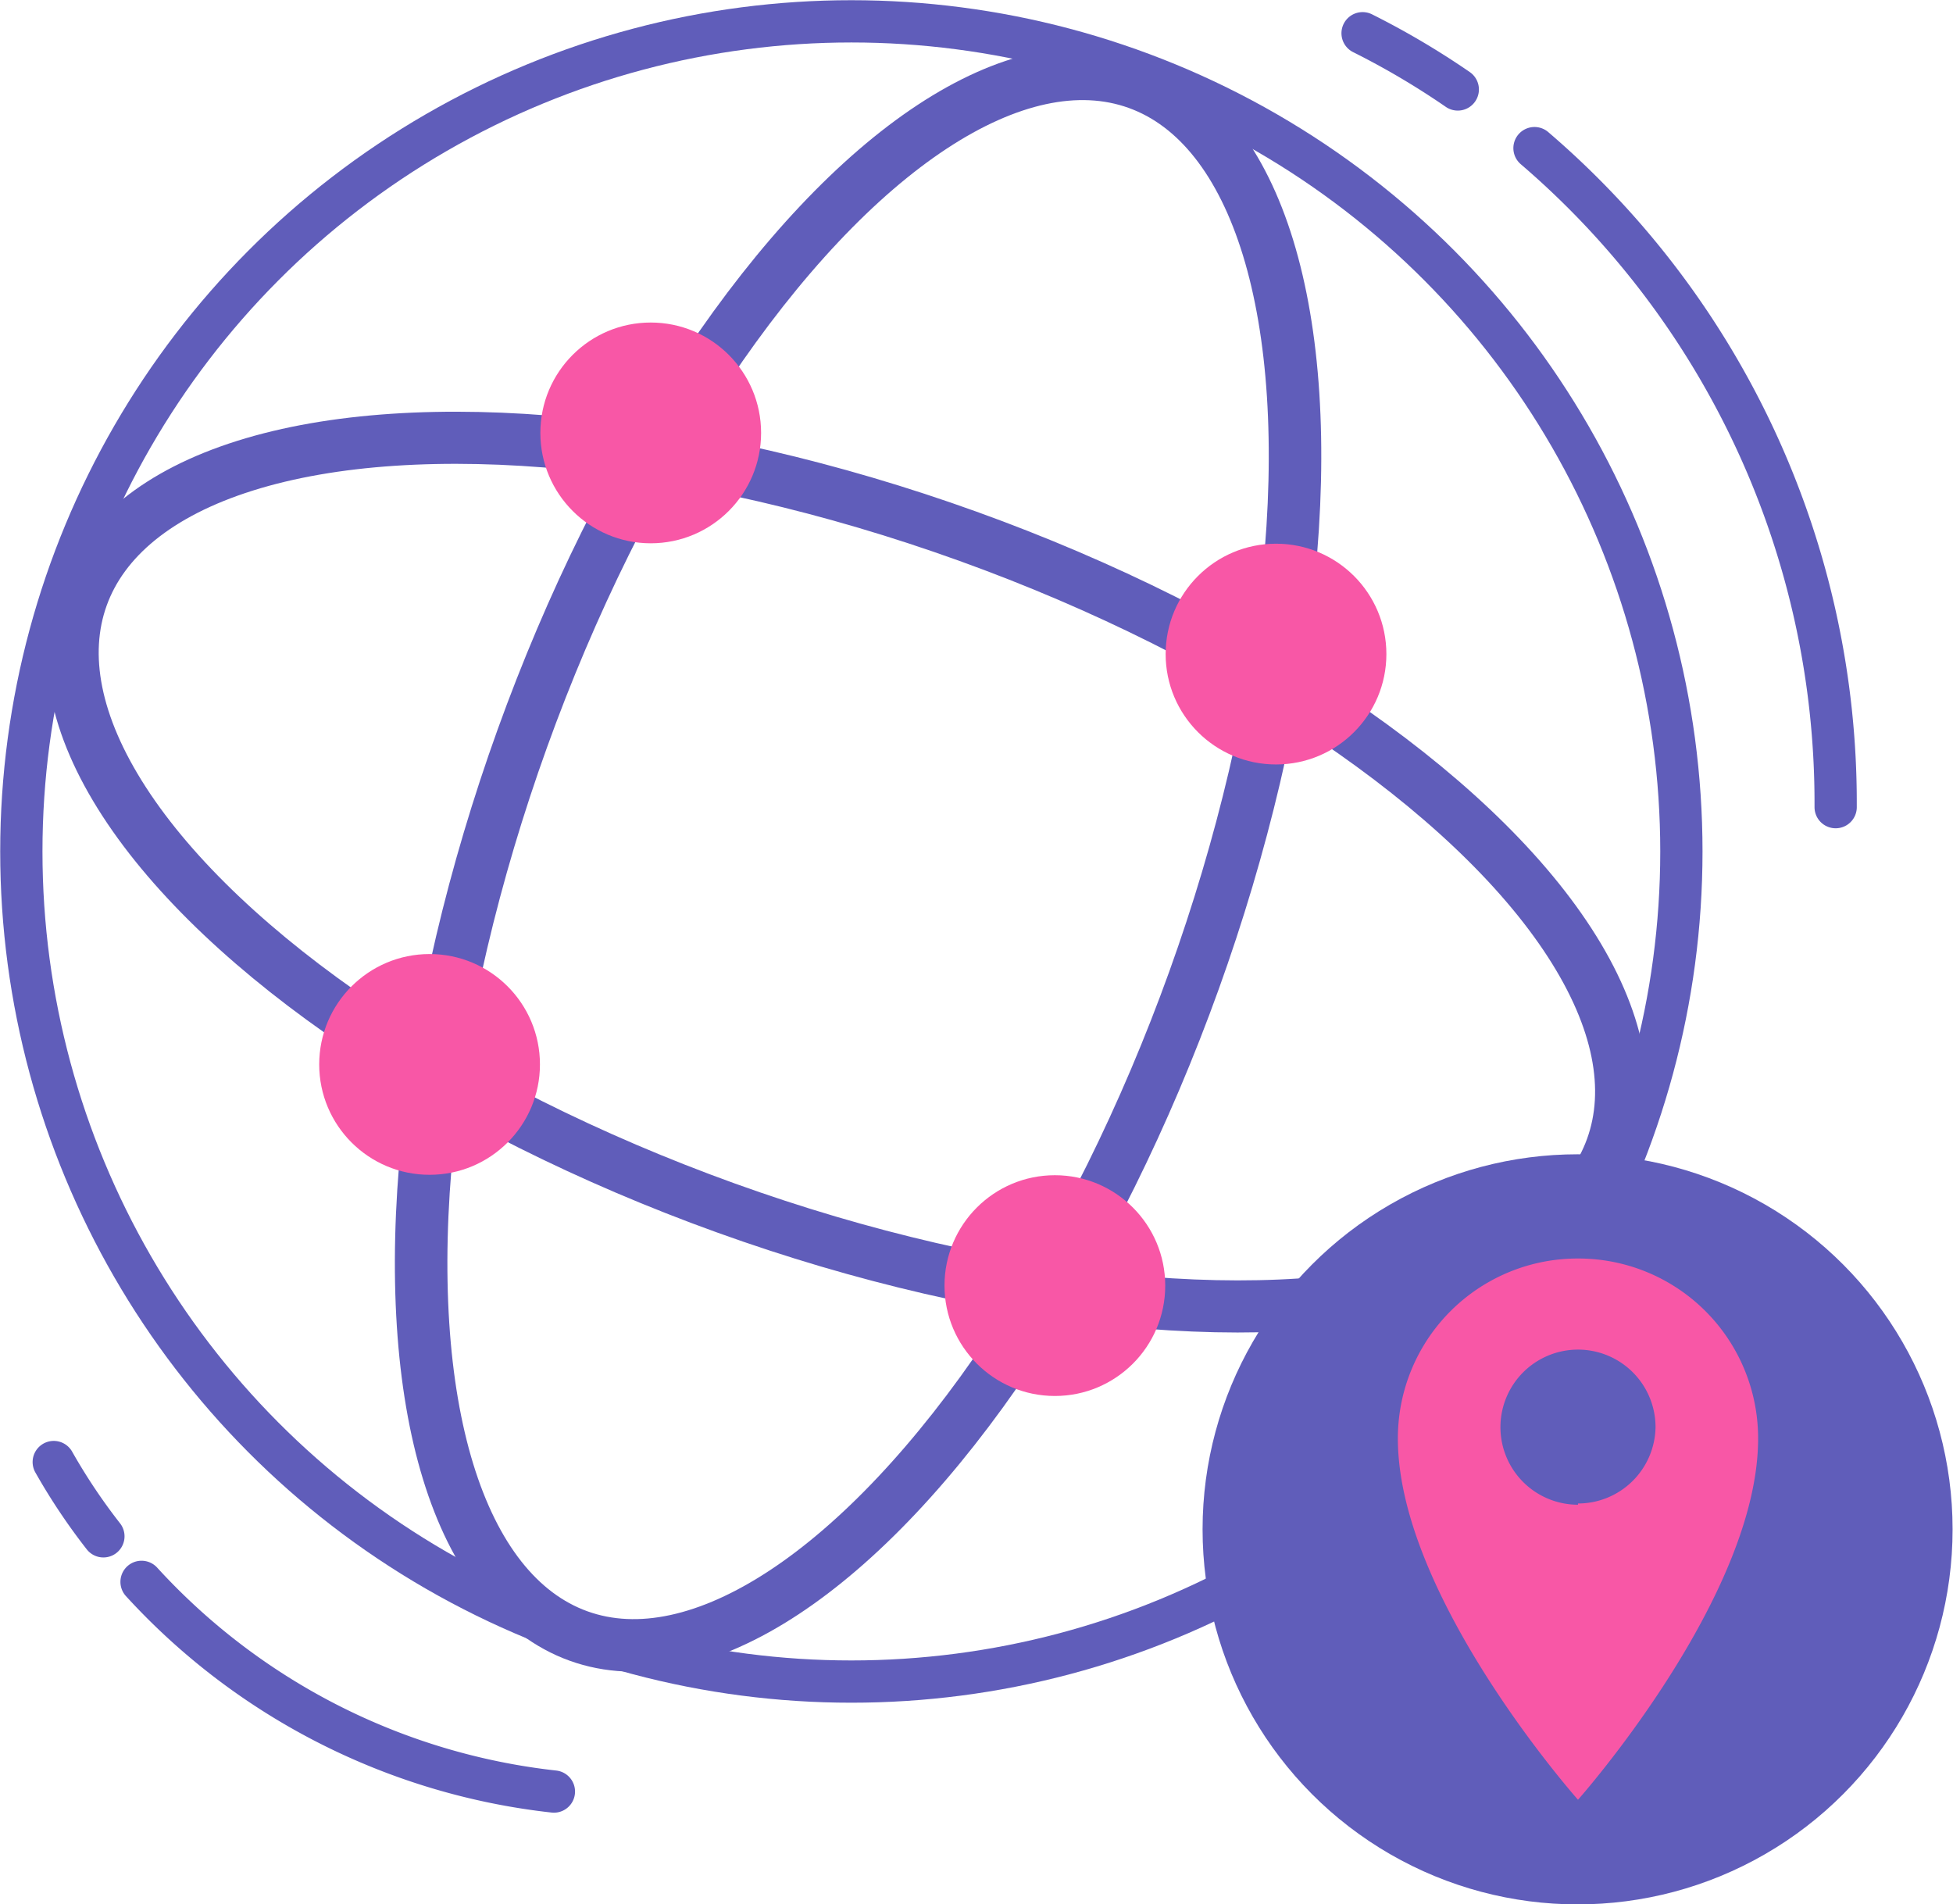 <svg id="Layer_1" data-name="Layer 1" xmlns="http://www.w3.org/2000/svg" viewBox="0 0 47.6 46.41"><defs><style>.cls-4{fill:#f857a6}</style></defs><circle cx="20.75" cy="20.75" r="20.23" stroke-width="1.03" stroke="#605dba" stroke-miterlimit="10" fill="none"/><ellipse cx="22.25" cy="22.71" rx="20.11" ry="8.7" transform="rotate(-70.2 20.329 22.78)" stroke-width="1.28" stroke="#605dba" stroke-miterlimit="10" fill="none"/><ellipse cx="21.97" cy="23.01" rx="8.7" ry="19.81" transform="rotate(-70.2 20.056 23.077)" stroke-width="1.27" stroke="#605dba" stroke-miterlimit="10" fill="none"/><circle class="cls-4" cx="31.1" cy="15.94" r="2.69"/><circle class="cls-4" cx="15.86" cy="10.55" r="2.69"/><circle class="cls-4" cx="10.47" cy="25.94" r="2.69"/><circle class="cls-4" cx="25.71" cy="31.33" r="2.69"/><path d="M38.39 5a18.06 18.06 0 015.2 5.84 18.35 18.35 0 012.18 10.47" transform="translate(-1.33 -1.76)" fill="none"/><path d="M35.53 2.18A19.35 19.35 0 0033.21.81m4.19 2.8a21 21 0 017.34 16v.06M3.45 38.55a16 16 0 0010.05 5.11M2.52 37.44a14.63 14.63 0 01-1.21-1.81" stroke-linecap="round" fill="none" stroke="#605dba" stroke-miterlimit="10" stroke-width="1.03"/><circle cx="38.45" cy="37.27" r="9.14" fill="#605dba"/><path class="cls-4" d="M39.79 32.43a4.38 4.38 0 00-4.39 4.39c0 3.86 4.39 8.8 4.39 8.8s4.39-4.94 4.39-8.8a4.38 4.38 0 00-4.39-4.39zm0 6a1.89 1.89 0 111.89-1.89 1.89 1.89 0 01-1.89 1.86z" transform="translate(-1.33 -1.76)"/></svg>